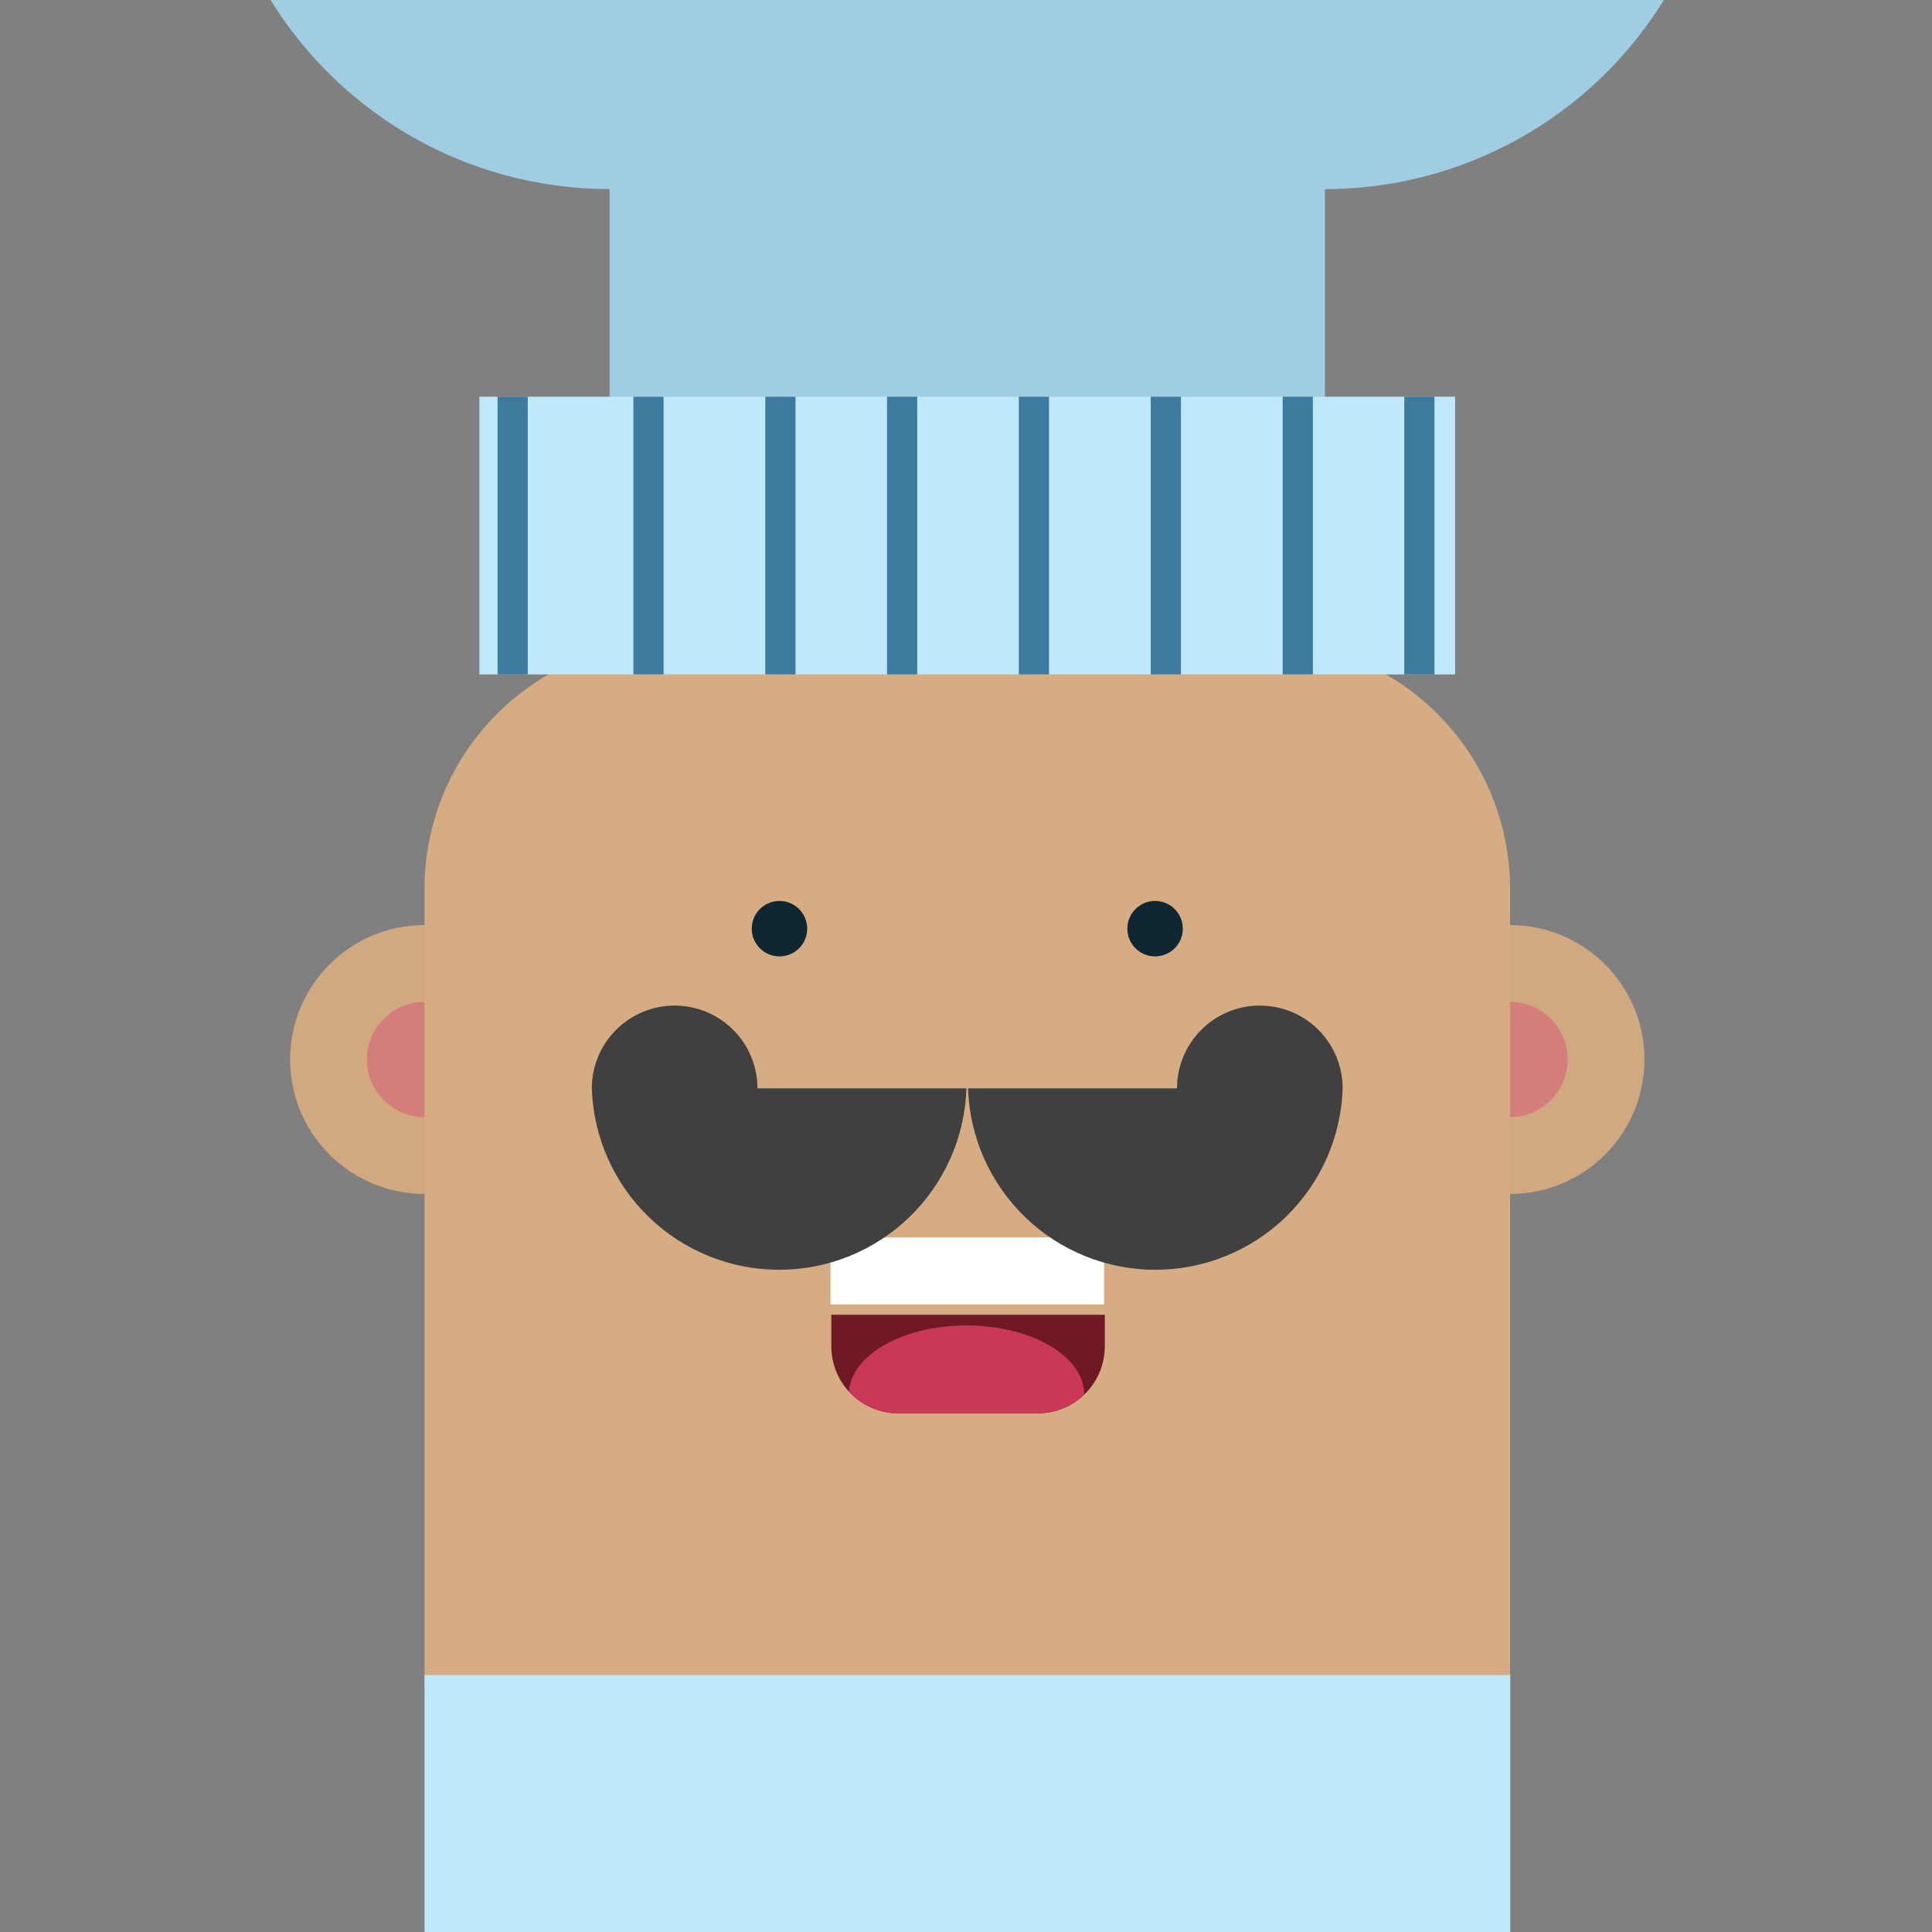 <svg width="512" height="512" viewBox="0 0 512 512" fill="none" xmlns="http://www.w3.org/2000/svg">
<rect x="0" y="0" width="512" height="512" fill="#808080" stroke="none"/>
<g clip-path="url(#clip0)">
<path d="M112.506 316.407C132.183 316.407 148.134 300.456 148.134 280.779C148.134 261.102 132.183 245.151 112.506 245.151C92.829 245.151 76.878 261.102 76.878 280.779C76.878 300.456 92.829 316.407 112.506 316.407Z" fill="#D0A980"/>
<path d="M112.503 296.037C120.932 296.037 127.765 289.204 127.765 280.776C127.765 272.347 120.932 265.514 112.503 265.514C104.074 265.514 97.241 272.347 97.241 280.776C97.241 289.204 104.074 296.037 112.503 296.037Z" fill="#D37E7A"/>
<path d="M400.17 316.407C419.847 316.407 435.798 300.456 435.798 280.779C435.798 261.102 419.847 245.151 400.17 245.151C380.493 245.151 364.542 261.102 364.542 280.779C364.542 300.456 380.493 316.407 400.17 316.407Z" fill="#D0A980"/>
<path d="M400.17 296.037C408.599 296.037 415.432 289.204 415.432 280.776C415.432 272.347 408.599 265.514 400.17 265.514C391.741 265.514 384.908 272.347 384.908 280.776C384.908 289.204 391.741 296.037 400.17 296.037Z" fill="#D37E7A"/>
<path d="M178.091 169.973H334.589C351.981 169.986 368.656 176.901 380.954 189.199C393.251 201.496 400.166 218.171 400.18 235.563V447.187H112.501V235.563C112.501 218.167 119.411 201.484 131.712 189.184C144.013 176.883 160.696 169.973 178.091 169.973Z" fill="#D6AD82"/>
<path d="M292.582 327.936H220.102V345.699H292.582V327.936Z" fill="white"/>
<path d="M206.568 253.459C210.627 253.459 213.918 250.168 213.918 246.109C213.918 242.049 210.627 238.758 206.568 238.758C202.509 238.758 199.218 242.049 199.218 246.109C199.218 250.168 202.509 253.459 206.568 253.459Z" fill="#0E2732"/>
<path d="M306.109 253.459C310.168 253.459 313.459 250.168 313.459 246.109C313.459 242.049 310.168 238.758 306.109 238.758C302.05 238.758 298.759 242.049 298.759 246.109C298.759 250.168 302.05 253.459 306.109 253.459Z" fill="#0E2732"/>
<path d="M200.735 288.433C200.735 282.612 198.423 277.03 194.306 272.913C190.19 268.797 184.608 266.485 178.786 266.485C172.965 266.485 167.383 268.797 163.266 272.913C159.15 277.03 156.838 282.612 156.838 288.433C157.251 301.323 162.662 313.546 171.926 322.518C181.19 331.49 193.581 336.506 206.477 336.506C219.374 336.506 231.764 331.49 241.028 322.518C250.292 313.546 255.703 301.323 256.117 288.433H200.735Z" fill="#404040"/>
<path d="M355.819 288.433C355.819 282.612 353.506 277.03 349.39 272.913C345.274 268.797 339.691 266.485 333.87 266.485C328.049 266.485 322.467 268.797 318.35 272.913C314.234 277.03 311.922 282.612 311.922 288.433H256.54C256.953 301.323 262.364 313.546 271.628 322.518C280.893 331.49 293.283 336.506 306.179 336.506C319.076 336.506 331.466 331.49 340.73 322.518C349.994 313.546 355.405 301.323 355.819 288.433Z" fill="#404040"/>
<path d="M220.306 348.416H292.787V356.787C292.787 361.498 290.915 366.016 287.584 369.347C284.253 372.679 279.735 374.55 275.024 374.55H237.864C233.189 374.496 228.723 372.601 225.436 369.276C222.149 365.95 220.305 361.463 220.306 356.787V348.416Z" fill="#701926"/>
<path fill-rule="evenodd" clip-rule="evenodd" d="M287.329 369.595C284.024 372.771 279.615 374.549 275.023 374.549H237.864C233.188 374.495 228.722 372.6 225.435 369.275C225.28 369.118 225.128 368.958 224.979 368.797C225.637 359.045 239.337 351.257 256.142 351.257C273.366 351.257 287.329 359.438 287.329 369.53C287.329 369.552 287.329 369.574 287.329 369.595Z" fill="#CA3858"/>
<path d="M351.123 -161C331.347 -160.988 311.973 -155.416 295.212 -144.919C278.451 -134.423 264.98 -119.424 256.336 -101.637C248.081 -118.566 235.444 -132.976 219.738 -143.372C204.032 -153.767 185.83 -159.769 167.021 -160.754C148.212 -161.738 129.483 -157.67 112.778 -148.971C96.072 -140.272 82 -127.26 72.022 -111.286C62.044 -95.311 56.524 -76.957 56.035 -58.129C55.547 -39.301 60.108 -20.685 69.244 -4.214C78.38 12.256 91.758 25.98 107.99 35.534C124.222 45.087 142.715 50.121 161.55 50.114V115.142H351.123V50.114C379.119 50.114 405.967 38.992 425.763 19.197C445.559 -0.599 456.68 -27.448 456.68 -55.443C456.68 -83.439 445.559 -110.287 425.763 -130.083C405.967 -149.879 379.119 -161 351.123 -161V-161Z" fill="#A0CDE2"/>
<path d="M385.623 105.129H127.039V178.733H385.623V105.129Z" fill="#BFE8FB"/>
<path d="M135.865 105.129V178.734" stroke="#3E7A9E" stroke-width="8"/>
<path d="M171.851 105.129V178.734" stroke="#3E7A9E" stroke-width="8"/>
<path d="M206.81 105.129V178.734" stroke="#3E7A9E" stroke-width="8"/>
<path d="M239.071 105.129V178.734" stroke="#3E7A9E" stroke-width="8"/>
<path d="M274 105.129V178.734" stroke="#3E7A9E" stroke-width="8"/>
<path d="M308.959 105.129V178.734" stroke="#3E7A9E" stroke-width="8"/>
<path d="M343.917 105.129V178.734" stroke="#3E7A9E" stroke-width="8"/>
<path d="M376.15 105.129V178.734" stroke="#3E7A9E" stroke-width="8"/>
<path d="M256.34 570.947C335.781 570.947 400.18 545.284 400.18 513.626C400.18 481.968 335.781 456.305 256.34 456.305C176.9 456.305 112.501 481.968 112.501 513.626C112.501 545.284 176.9 570.947 256.34 570.947Z" fill="#3E7A9E"/>
<path d="M400.23 443.913H112.501V512.617H400.23V443.913Z" fill="#BFE8FB"/>
</g>
<defs>
<clipPath id="clip0">
<rect width="511.999" height="511.999" fill="white"/>
</clipPath>
</defs>
</svg>
